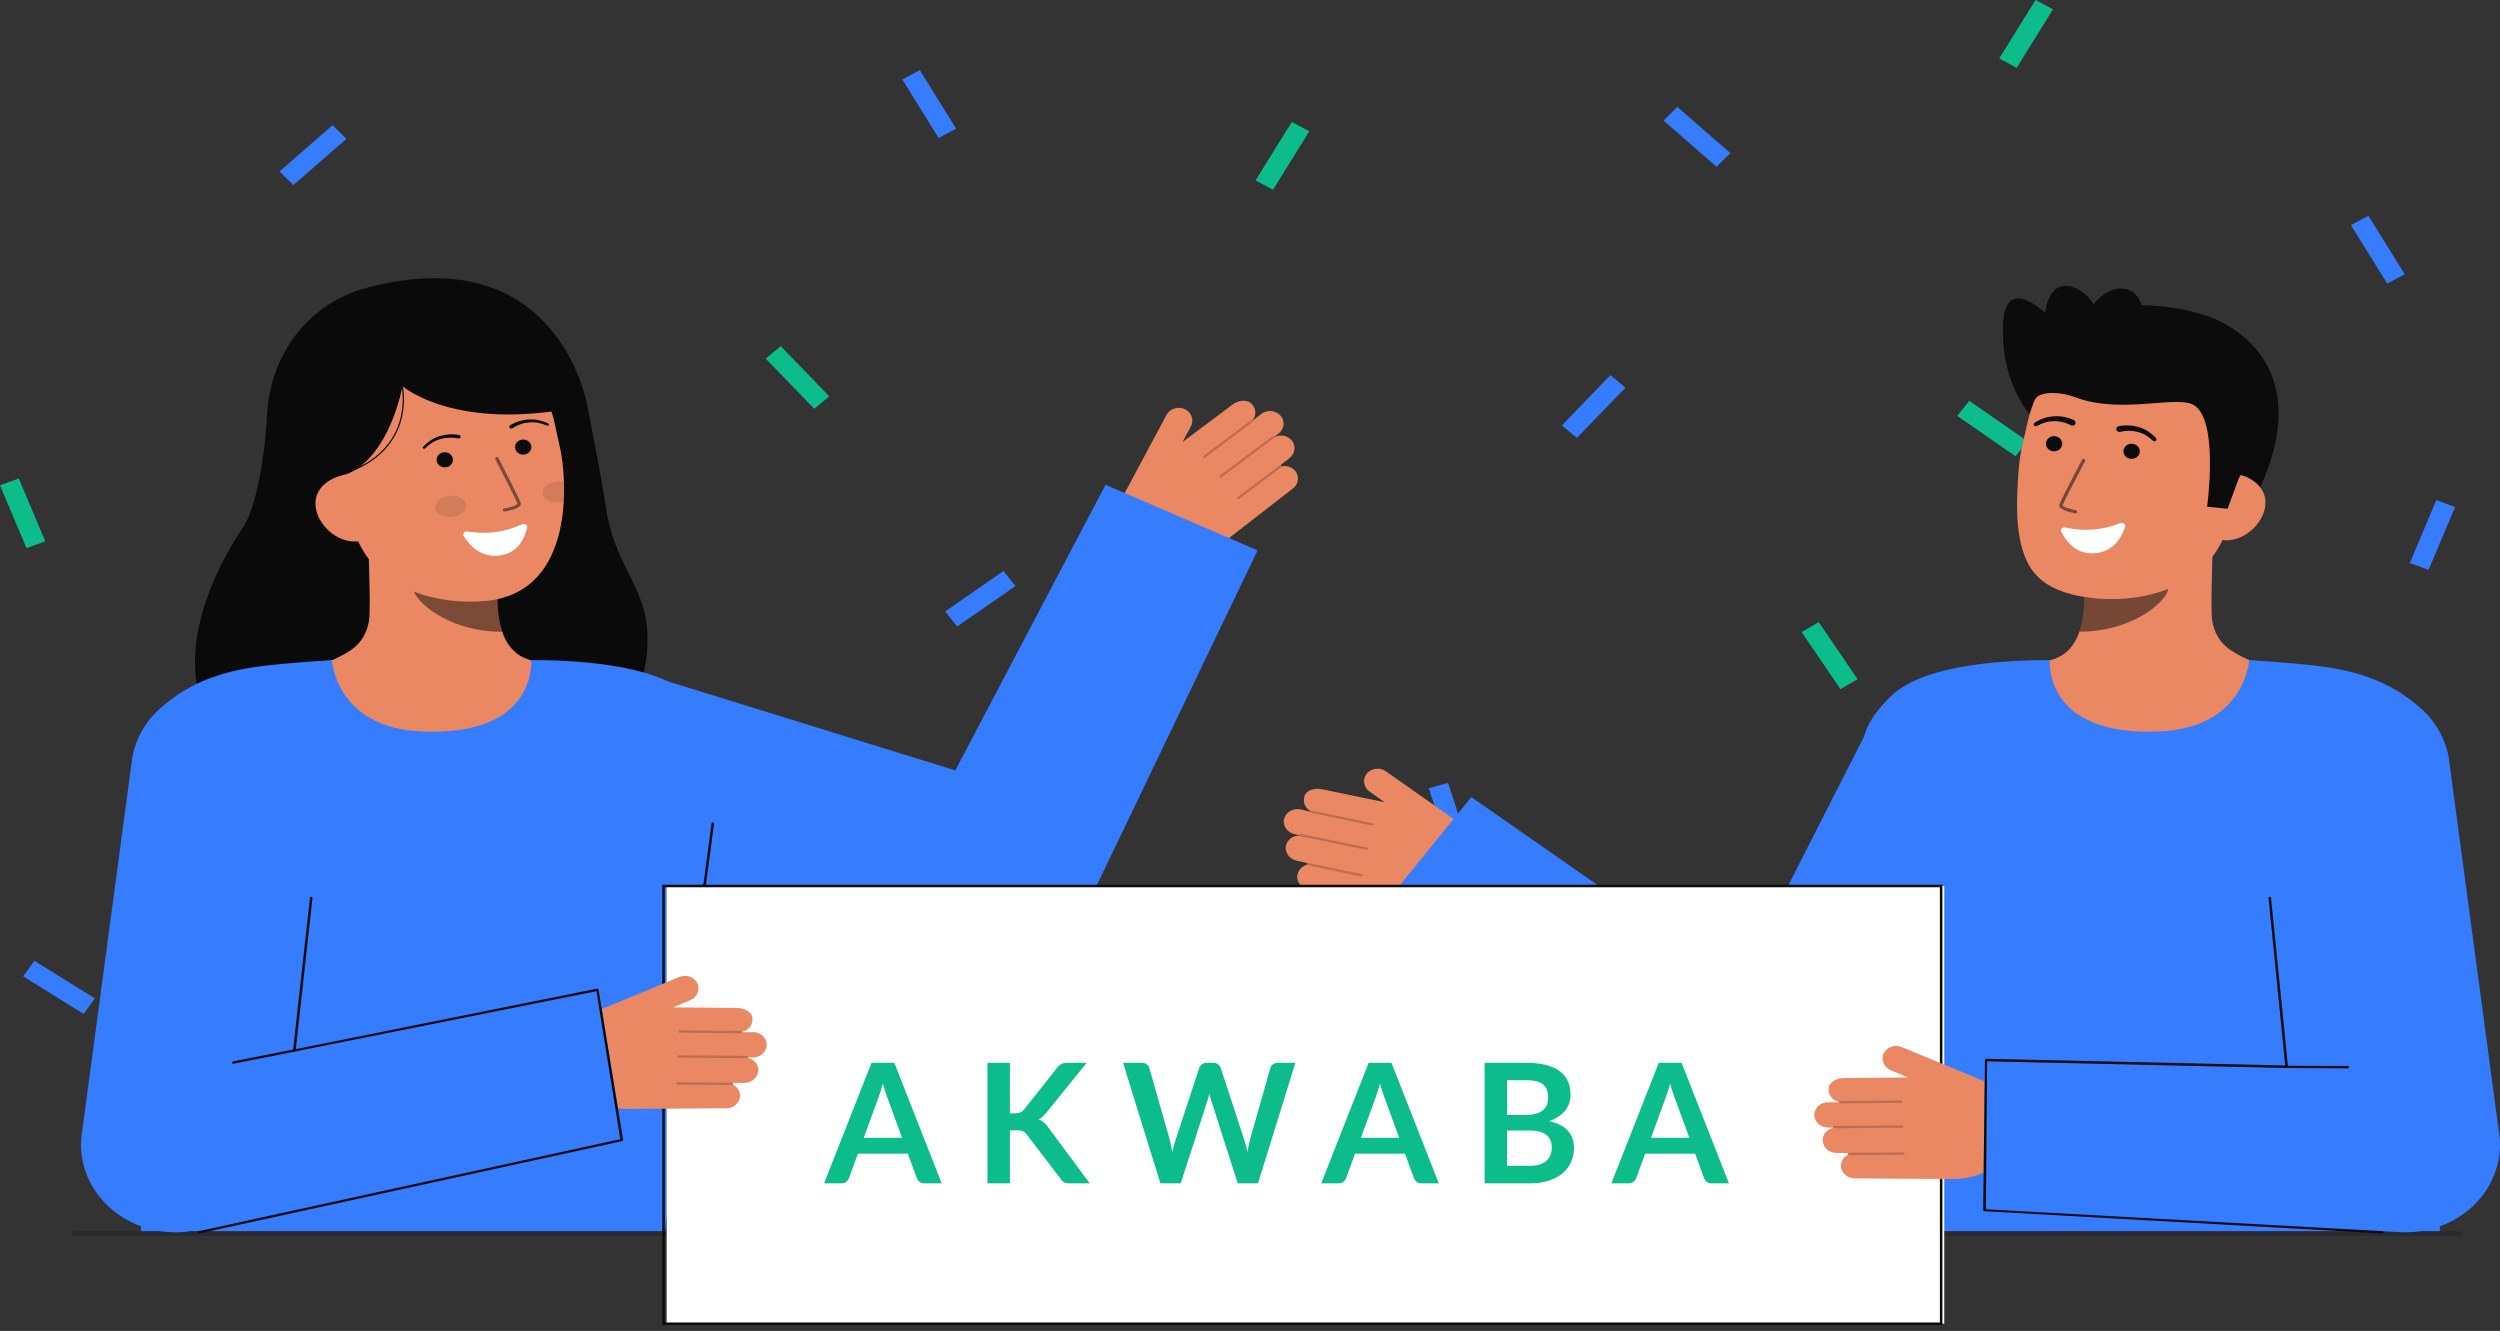 <svg width="278" height="148" viewBox="0 0 278 148" fill="none" xmlns="http://www.w3.org/2000/svg">
<rect x="0" y="0" width="278" height="148" fill="#333333" stroke="none"/>
<path d="M270.918 55.62L267.971 62.607L270.06 63.364L273.007 56.377L270.918 55.62Z" fill="#367CFF"/>
<path d="M86.817 38.487L85.146 39.874L90.547 45.462L92.218 44.075L86.817 38.487Z" fill="#0CBC8B"/>
<path d="M111.578 63.499L105.099 67.996L106.444 69.66L112.923 65.163L111.578 63.499Z" fill="#367CFF"/>
<path d="M186.519 11.89L184.982 13.404L190.878 18.545L192.415 17.031L186.519 11.89Z" fill="#367CFF"/>
<path d="M143.649 13.561L139.614 20.065L141.559 21.101L145.594 14.598L143.649 13.561Z" fill="#0CBC8B"/>
<path d="M202.241 69.18L200.344 70.289L204.664 76.634L206.561 75.524L202.241 69.18Z" fill="#0CBC8B"/>
<path d="M114.268 100.073L112.261 101.002L115.88 107.713L117.886 106.784L114.268 100.073Z" fill="#0CBC8B"/>
<path d="M84.907 82.415L82.582 89.601L84.731 90.198L87.056 83.012L84.907 82.415Z" fill="#367CFF"/>
<path d="M225.343 104.807L218.619 108.986L219.869 110.712L226.592 106.534L225.343 104.807Z" fill="#367CFF"/>
<path d="M226.35 -2.62257e-06L222.315 6.504L224.26 7.54L228.295 1.036L226.35 -2.62257e-06Z" fill="#0CBC8B"/>
<path d="M2.089 53.207L0 53.964L2.947 60.951L5.037 60.194L2.089 53.207Z" fill="#0CBC8B"/>
<path d="M218.988 44.576L217.643 46.24L224.122 50.737L225.467 49.073L218.988 44.576Z" fill="#0CBC8B"/>
<path d="M36.982 13.924L31.086 19.065L32.624 20.579L38.52 15.438L36.982 13.924Z" fill="#367CFF"/>
<path d="M102.286 7.802L100.341 8.838L104.376 15.342L106.321 14.306L102.286 7.802Z" fill="#367CFF"/>
<path d="M22.958 89.461L18.637 95.805L20.535 96.915L24.855 90.57L22.958 89.461Z" fill="#0CBC8B"/>
<path d="M3.821 106.84L2.572 108.567L9.299 112.746L10.549 111.018L3.821 106.84Z" fill="#367CFF"/>
<path d="M263.369 23.993L261.424 25.029L265.458 31.533L267.403 30.497L263.369 23.993Z" fill="#367CFF"/>
<path d="M179.081 41.717L173.68 47.305L175.351 48.692L180.752 43.104L179.081 41.717Z" fill="#367CFF"/>
<path d="M131.666 104.705L128.048 111.416L130.055 112.345L133.673 105.634L131.666 104.705Z" fill="#0CBC8B"/>
<path d="M161.029 87.048L158.88 87.645L161.205 94.831L163.353 94.234L161.029 87.048Z" fill="#367CFF"/>
<path d="M161.752 91.149L154.106 85.763C153.938 85.645 153.745 85.56 153.54 85.514C153.335 85.469 153.121 85.464 152.914 85.499C152.706 85.534 152.509 85.609 152.334 85.718C152.159 85.828 152.011 85.97 151.899 86.135C151.702 86.447 151.637 86.816 151.716 87.169C151.796 87.523 152.014 87.836 152.329 88.049L153.969 89.204L147.014 87.766C146.244 87.593 145.18 87.838 145.028 88.651C144.948 88.961 144.983 89.286 145.128 89.575C145.272 89.864 145.519 90.098 145.826 90.241C145.822 90.247 145.819 90.254 145.817 90.26C145.817 90.266 145.817 90.271 145.817 90.276L144.63 90.011C144.41 89.962 144.18 89.959 143.959 90.002C143.737 90.045 143.529 90.134 143.349 90.261C143.17 90.388 143.023 90.551 142.919 90.738C142.816 90.924 142.759 91.13 142.752 91.34C142.749 91.67 142.868 91.992 143.09 92.25C143.312 92.509 143.623 92.689 143.971 92.761L144.475 92.874C144.479 92.889 144.485 92.903 144.493 92.916C144.133 92.913 143.783 93.029 143.506 93.244C143.229 93.458 143.043 93.756 142.982 94.086C142.927 94.448 143.021 94.816 143.245 95.117C143.47 95.418 143.808 95.629 144.194 95.709L145.45 95.99C145.429 95.998 145.41 96.01 145.396 96.025C145.381 96.041 145.371 96.059 145.365 96.079C145.36 96.103 145.363 96.129 145.373 96.151C145.051 96.231 144.766 96.407 144.562 96.652C144.359 96.896 144.247 97.196 144.246 97.505C144.251 97.829 144.374 98.143 144.595 98.394C144.817 98.646 145.123 98.821 145.465 98.891L156.058 101.262C157.54 101.594 159.095 101.508 160.523 101.015C161.952 100.523 163.19 99.646 164.078 98.498C164.843 97.507 165.162 96.279 164.966 95.075C164.77 93.87 164.074 92.784 163.028 92.047L161.752 91.149Z" fill="#E98862"/>
<g opacity="0.2">
<path d="M152.702 91.696C152.693 91.729 152.671 91.758 152.64 91.775C152.609 91.793 152.571 91.799 152.535 91.792L145.923 90.415C145.905 90.411 145.888 90.404 145.873 90.394C145.858 90.384 145.845 90.372 145.835 90.357C145.825 90.343 145.819 90.327 145.816 90.31C145.812 90.293 145.813 90.276 145.817 90.259C145.821 90.242 145.829 90.227 145.839 90.213C145.85 90.199 145.863 90.187 145.879 90.178C145.894 90.169 145.912 90.162 145.93 90.16C145.948 90.157 145.967 90.157 145.985 90.161L152.597 91.538C152.615 91.542 152.632 91.549 152.647 91.559C152.662 91.569 152.675 91.581 152.685 91.596C152.695 91.61 152.701 91.626 152.704 91.643C152.707 91.66 152.707 91.677 152.703 91.694L152.702 91.696Z" fill="#0C0C0C"/>
</g>
<g opacity="0.2">
<path d="M152.128 94.415C152.119 94.449 152.096 94.477 152.065 94.495C152.033 94.513 151.995 94.519 151.959 94.511L144.58 92.975C144.562 92.971 144.545 92.964 144.53 92.954C144.515 92.945 144.502 92.932 144.492 92.918C144.482 92.903 144.475 92.887 144.472 92.87C144.469 92.853 144.47 92.836 144.474 92.819C144.483 92.786 144.506 92.757 144.537 92.739C144.568 92.721 144.606 92.714 144.642 92.721L152.021 94.257C152.04 94.26 152.057 94.267 152.072 94.277C152.087 94.287 152.1 94.3 152.109 94.314C152.119 94.329 152.126 94.345 152.129 94.362C152.132 94.379 152.132 94.396 152.128 94.413V94.415Z" fill="#0C0C0C"/>
</g>
<g opacity="0.2">
<path d="M151.524 97.365C151.515 97.397 151.493 97.426 151.461 97.444C151.43 97.462 151.393 97.467 151.357 97.46L145.471 96.234C145.434 96.227 145.403 96.206 145.383 96.177C145.363 96.148 145.356 96.113 145.364 96.079C145.373 96.045 145.395 96.016 145.426 95.998C145.458 95.979 145.496 95.973 145.532 95.981L151.418 97.206C151.436 97.21 151.454 97.217 151.469 97.227C151.484 97.237 151.497 97.249 151.507 97.264C151.516 97.278 151.523 97.294 151.526 97.311C151.529 97.328 151.529 97.346 151.525 97.362L151.524 97.365Z" fill="#0C0C0C"/>
</g>
<path d="M125.451 54.103L129.72 46.13C129.814 45.955 129.946 45.8 130.108 45.675C130.27 45.549 130.458 45.457 130.661 45.403C130.864 45.349 131.077 45.334 131.286 45.361C131.495 45.387 131.696 45.453 131.876 45.556C132.202 45.754 132.437 46.057 132.535 46.406C132.634 46.756 132.589 47.127 132.409 47.447L131.493 49.157L137.034 45.006C137.641 44.535 138.712 44.316 139.238 44.983C139.458 45.227 139.583 45.533 139.592 45.851C139.6 46.169 139.492 46.481 139.285 46.735C139.291 46.739 139.297 46.744 139.302 46.749C139.305 46.754 139.308 46.758 139.31 46.763L140.247 46.036C140.421 45.901 140.624 45.804 140.843 45.752C141.063 45.699 141.292 45.693 141.514 45.733C141.736 45.773 141.946 45.859 142.128 45.983C142.31 46.108 142.459 46.269 142.566 46.454C142.727 46.748 142.774 47.085 142.7 47.408C142.625 47.731 142.433 48.021 142.155 48.228L141.757 48.538C141.761 48.553 141.763 48.568 141.761 48.583C142.083 48.432 142.452 48.392 142.802 48.47C143.153 48.548 143.462 48.739 143.675 49.009C143.898 49.31 143.991 49.679 143.933 50.041C143.876 50.403 143.674 50.732 143.367 50.962L142.376 51.73C142.399 51.728 142.421 51.731 142.442 51.739C142.463 51.747 142.481 51.759 142.495 51.775C142.511 51.795 142.521 51.818 142.523 51.843C142.85 51.782 143.19 51.822 143.489 51.957C143.789 52.093 144.032 52.316 144.182 52.592C144.333 52.884 144.373 53.216 144.295 53.532C144.217 53.849 144.027 54.132 143.754 54.335L135.4 60.819C134.231 61.727 132.797 62.29 131.281 62.436C129.765 62.583 128.236 62.307 126.89 61.643C125.73 61.071 124.856 60.102 124.454 58.943C124.052 57.783 124.154 56.524 124.738 55.433L125.451 54.103Z" fill="#E98862"/>
<g opacity="0.2">
<path d="M133.821 50.868C133.845 50.894 133.879 50.911 133.916 50.914C133.953 50.917 133.989 50.907 134.018 50.885L139.282 46.931C139.311 46.909 139.33 46.877 139.334 46.843C139.337 46.809 139.326 46.775 139.303 46.748C139.28 46.721 139.246 46.704 139.209 46.7C139.172 46.697 139.135 46.707 139.106 46.729L133.841 50.683C133.812 50.705 133.794 50.736 133.79 50.77C133.786 50.804 133.797 50.838 133.82 50.865L133.821 50.868Z" fill="#0C0C0C"/>
</g>
<g opacity="0.2">
<path d="M135.639 53.068C135.663 53.094 135.697 53.111 135.734 53.114C135.771 53.117 135.807 53.106 135.836 53.085L141.711 48.672C141.74 48.65 141.758 48.619 141.762 48.585C141.766 48.55 141.755 48.517 141.732 48.49C141.708 48.464 141.674 48.448 141.638 48.444C141.601 48.441 141.565 48.45 141.535 48.471L135.658 52.883C135.629 52.904 135.611 52.936 135.607 52.97C135.603 53.004 135.614 53.038 135.637 53.065L135.639 53.068Z" fill="#0C0C0C"/>
</g>
<g opacity="0.2">
<path d="M137.594 55.461C137.617 55.487 137.651 55.504 137.688 55.507C137.725 55.51 137.761 55.499 137.79 55.478L142.477 51.958C142.506 51.936 142.524 51.904 142.528 51.87C142.532 51.836 142.521 51.801 142.497 51.775C142.474 51.748 142.44 51.731 142.403 51.727C142.366 51.724 142.329 51.734 142.3 51.756L137.612 55.276C137.584 55.297 137.565 55.329 137.561 55.363C137.558 55.397 137.568 55.431 137.591 55.458L137.594 55.461Z" fill="#0C0C0C"/>
</g>
<path d="M29.641 47.267C29.641 47.267 29.039 55.638 27.007 58.675C21.155 67.418 19.46 77.254 25.32 82.394C31.179 87.533 68.552 87.604 71.384 75.784C73.768 65.833 68.652 64.763 67.407 56.555C66.844 52.84 65.295 45.052 65.295 45.052" fill="#0A0A0A"/>
<path d="M61.711 74.051C61.647 74.043 60.931 85.051 47.131 84.091C37.577 83.428 34.171 74.035 33.952 74.035C34.982 73.832 36.717 73.537 37.174 73.311C38.679 72.562 40.539 71.782 41.025 69.075C41.305 67.516 40.83 59.533 40.976 57.953L55.641 60.987C55.436 64.322 54.002 72.051 59.028 73.419C59.864 73.645 60.765 73.854 61.711 74.051Z" fill="#E98862"/>
<path opacity="0.5" d="M55.846 70.26C55.617 69.574 55.469 68.867 55.405 68.151C55.244 66.518 55.276 64.873 55.501 63.246C52.521 62.873 49.713 61.733 47.397 59.956C47.125 60.887 45.627 64.959 46.042 65.845C46.825 67.519 50.508 70.26 55.846 70.26Z" fill="#0C0C0C"/>
<path d="M53.95 66.831C48.168 67.351 40.688 65.207 39.138 58.072L37.74 51.634C36.19 44.499 38.978 37.962 46.227 36.609C53.477 35.258 60.151 40.03 61.701 47.165L62.32 50.015C62.915 52.753 64.266 65.906 53.95 66.831Z" fill="#E98862"/>
<path opacity="0.1" d="M50.275 57.482C51.226 57.376 51.93 56.767 51.847 56.12C51.764 55.474 50.925 55.035 49.973 55.14C49.022 55.245 48.318 55.855 48.401 56.501C48.485 57.148 49.323 57.587 50.275 57.482Z" fill="#0C0C0C"/>
<path opacity="0.1" d="M60.328 54.896C60.413 55.542 61.252 55.98 62.204 55.876C62.368 55.858 62.53 55.824 62.687 55.775C62.731 55.005 62.734 54.264 62.71 53.578C62.446 53.517 62.171 53.502 61.901 53.535C60.95 53.639 60.246 54.248 60.328 54.896Z" fill="#0C0C0C"/>
<path opacity="0.5" d="M56.124 56.892C56.129 56.892 56.134 56.891 56.139 56.89C56.432 56.833 56.723 56.762 57.008 56.675C57.434 56.543 57.989 56.327 57.913 55.97C57.825 55.563 55.67 51.401 55.425 50.928C55.415 50.907 55.401 50.888 55.382 50.872C55.364 50.856 55.343 50.843 55.319 50.835C55.295 50.827 55.27 50.824 55.245 50.825C55.22 50.826 55.196 50.831 55.173 50.842C55.15 50.852 55.13 50.866 55.114 50.883C55.097 50.901 55.084 50.921 55.077 50.943C55.069 50.965 55.066 50.989 55.068 51.012C55.07 51.035 55.077 51.058 55.089 51.078C56.008 52.851 57.488 55.765 57.547 56.039C57.501 56.166 56.794 56.415 56.066 56.551C56.041 56.555 56.018 56.563 55.998 56.575C55.977 56.587 55.959 56.603 55.944 56.621C55.93 56.639 55.92 56.66 55.914 56.682C55.908 56.704 55.907 56.727 55.911 56.75C55.915 56.772 55.924 56.794 55.937 56.813C55.95 56.832 55.966 56.849 55.986 56.862C56.006 56.876 56.029 56.885 56.052 56.89C56.076 56.895 56.101 56.896 56.125 56.893L56.124 56.892Z" fill="#0C0C0C"/>
<path d="M31.956 53.945L38.455 52.769C43.364 50.867 44.757 42.938 44.757 42.938C44.757 42.938 50.816 48.285 65.296 45.052C65.296 45.052 62.151 26.32 40.769 32.007C33.875 33.84 28.991 40.352 29.718 48.977C30.227 55.02 31.956 53.945 31.956 53.945Z" fill="#0A0A0A"/>
<path d="M40.06 60.161C37.857 60.572 35.597 58.721 35.153 56.679C34.709 54.637 36.251 53.179 38.454 52.768L39.886 53.924L41.954 59.808L40.06 60.161Z" fill="#E98862"/>
<path d="M56.987 47.61C57.538 47.248 58.183 47.029 58.855 46.973C59.193 46.943 59.534 46.961 59.866 47.025C60.201 47.089 60.526 47.191 60.834 47.329L60.843 47.333C60.877 47.347 60.916 47.348 60.951 47.336C60.986 47.324 61.014 47.3 61.03 47.269C61.046 47.237 61.048 47.202 61.036 47.169C61.023 47.136 60.998 47.109 60.965 47.094C60.639 46.934 60.292 46.813 59.934 46.734C59.573 46.653 59.201 46.622 58.83 46.643C58.079 46.682 57.352 46.906 56.727 47.293C56.703 47.308 56.683 47.327 56.668 47.349C56.652 47.37 56.642 47.395 56.636 47.42C56.631 47.446 56.631 47.472 56.637 47.498C56.643 47.524 56.654 47.548 56.67 47.569C56.685 47.591 56.706 47.61 56.729 47.624C56.753 47.638 56.779 47.648 56.807 47.653C56.835 47.658 56.863 47.657 56.891 47.652C56.918 47.647 56.944 47.636 56.968 47.622L56.973 47.618L56.987 47.61Z" fill="#0C0C0C"/>
<path d="M51.05 48.37C50.312 48.234 49.548 48.284 48.838 48.514C48.487 48.627 48.156 48.787 47.856 48.99C47.558 49.19 47.288 49.425 47.053 49.688C47.029 49.714 47.017 49.748 47.02 49.782C47.022 49.816 47.038 49.848 47.066 49.871C47.093 49.894 47.129 49.906 47.166 49.905C47.203 49.904 47.238 49.89 47.264 49.866L47.271 49.858C47.498 49.622 47.756 49.412 48.039 49.235C48.32 49.058 48.627 48.921 48.952 48.829C49.596 48.641 50.282 48.615 50.941 48.753L50.957 48.757C51.012 48.77 51.071 48.761 51.119 48.734C51.168 48.706 51.203 48.662 51.216 48.611C51.229 48.56 51.22 48.506 51.191 48.461C51.161 48.416 51.113 48.383 51.058 48.371L51.05 48.37Z" fill="#0C0C0C"/>
<path d="M38.459 52.67C42.828 51.163 44.278 48.367 44.724 46.287C45.013 44.899 44.986 43.471 44.645 42.094L44.51 42.129C44.846 43.488 44.872 44.897 44.586 46.266C44.145 48.313 42.716 51.063 38.41 52.548L38.459 52.67Z" fill="#0C0C0C"/>
<path d="M72.95 75.361L114.433 88.21L102.253 93.226L122.938 53.905L139.843 61.205L120.651 101.171C119.681 103.192 117.958 104.822 115.797 105.763C113.637 106.704 111.183 106.893 108.884 106.296L108.472 106.188L66.362 95.232L72.95 75.361Z" fill="#367CFF"/>
<path d="M46.874 81.34C37.314 80.922 36.911 73.403 36.911 73.403C36.911 73.403 32.174 73.687 29.025 74.081C23.87 74.728 20.469 76.347 17.762 78.855C15.245 81.189 13.712 83.713 15.334 99.829C16.509 111.498 15.682 137.164 15.682 137.164H73.94C73.94 137.164 78.008 100.083 78.49 94.831C79.411 84.803 82.011 82.59 76.743 77.424C72.922 73.678 63.058 73.403 59.088 73.403C59.023 73.403 59.893 81.908 46.874 81.34Z" fill="#367CFF"/>
<path d="M58.063 58.298C56.184 59.184 54.041 59.464 51.971 59.094C51.9 59.081 51.826 59.088 51.758 59.113C51.691 59.138 51.632 59.181 51.589 59.235C51.547 59.29 51.522 59.355 51.517 59.422C51.513 59.49 51.529 59.557 51.565 59.616C52.182 60.623 53.645 62.345 56.155 61.643C57.776 61.19 58.389 59.645 58.616 58.689C58.631 58.623 58.626 58.554 58.601 58.49C58.576 58.427 58.532 58.371 58.473 58.33C58.415 58.289 58.346 58.264 58.273 58.259C58.2 58.253 58.127 58.267 58.063 58.298Z" fill="white"/>
<path d="M58.18 50.557C58.681 50.557 59.088 50.18 59.088 49.716C59.088 49.251 58.681 48.875 58.18 48.875C57.679 48.875 57.273 49.251 57.273 49.716C57.273 50.18 57.679 50.557 58.18 50.557Z" fill="#0C0C0C"/>
<path d="M49.458 51.972C49.959 51.972 50.366 51.595 50.366 51.131C50.366 50.666 49.959 50.289 49.458 50.289C48.957 50.289 48.55 50.666 48.55 51.131C48.55 51.595 48.957 51.972 49.458 51.972Z" fill="#0C0C0C"/>
<path d="M78.361 98.484C78.355 98.485 78.349 98.485 78.343 98.484C78.306 98.48 78.273 98.463 78.25 98.436C78.227 98.408 78.217 98.374 78.221 98.34L79.123 91.563C79.125 91.546 79.131 91.53 79.14 91.515C79.149 91.5 79.161 91.487 79.176 91.476C79.19 91.466 79.207 91.458 79.225 91.454C79.243 91.449 79.261 91.448 79.28 91.451C79.298 91.453 79.316 91.458 79.332 91.466C79.348 91.475 79.362 91.486 79.373 91.5C79.384 91.513 79.393 91.528 79.398 91.545C79.403 91.561 79.404 91.579 79.402 91.596L78.499 98.372C78.495 98.403 78.478 98.432 78.453 98.452C78.427 98.473 78.395 98.484 78.361 98.484Z" fill="#0C0C0C"/>
<path d="M225.825 46.196C225.825 46.196 222.35 42.58 222.753 35.807C223.065 30.563 227.43 34.804 227.43 34.804C227.43 34.804 227.695 31.03 230.506 31.929C233.317 32.827 234.106 36.989 234.106 36.989" fill="#0C0C0C"/>
<path d="M245.356 35.119C245.356 35.119 259.392 39.193 250.333 56.245L249.047 56.089L246.436 55.773" fill="#0C0C0C"/>
<path d="M225.388 74.024C225.453 74.016 226.166 84.987 239.92 84.031C249.442 83.37 252.837 74.008 253.055 74.008C252.029 73.806 250.3 73.512 249.844 73.286C248.344 72.54 246.489 71.763 246.006 69.065C245.727 67.51 246.2 59.554 246.055 57.981L231.438 61.004C231.643 64.327 233.072 72.03 228.062 73.394C227.229 73.619 226.33 73.827 225.388 74.024Z" fill="#E98862"/>
<path opacity="0.52" d="M231.234 70.246C231.462 69.562 231.61 68.857 231.673 68.143C231.834 66.515 231.802 64.876 231.578 63.254C234.548 62.883 237.347 61.746 239.656 59.975C239.927 60.904 241.42 64.962 241.006 65.845C240.225 67.513 236.554 70.246 231.234 70.246Z" fill="#0C0C0C"/>
<path d="M232.986 66.53C238.742 67.105 246.222 65.044 247.851 57.949L249.319 51.547C250.946 44.453 248.245 37.908 241.036 36.487C233.826 35.067 227.118 39.758 225.491 46.853L224.841 49.687C224.636 50.664 224.503 51.652 224.443 52.646C224.264 55.27 224.002 59.263 225.309 62.238C226.543 65.046 229.309 66.163 232.986 66.53Z" fill="#E98862"/>
<path d="M228.414 50.185C228.915 50.185 229.322 49.808 229.322 49.344C229.322 48.879 228.915 48.502 228.414 48.502C227.913 48.502 227.506 48.879 227.506 49.344C227.506 49.808 227.913 50.185 228.414 50.185Z" fill="#0C0C0C"/>
<path d="M237.036 51.026C237.537 51.026 237.943 50.649 237.943 50.185C237.943 49.72 237.537 49.344 237.036 49.344C236.534 49.344 236.128 49.72 236.128 50.185C236.128 50.649 236.534 51.026 237.036 51.026Z" fill="#0C0C0C"/>
<path d="M246.907 60.022C249.098 60.454 251.372 58.632 251.838 56.601C252.304 54.571 250.784 53.102 248.594 52.67L247.152 53.808L245.023 59.651L246.907 60.022Z" fill="#E98862"/>
<path d="M245.427 56.348C245.427 56.348 246.85 46.146 243.69 44.916C241.587 44.097 235.646 45.997 230.906 44.217C228.833 43.437 226.68 43.554 226.269 44.459C226.106 44.817 225.918 39.201 230.17 35.75C233.555 33.002 242.547 33.711 246.32 35.514C256.766 40.505 248.953 53.197 248.953 53.197L247.712 56.575L245.427 56.348Z" fill="#0C0C0C"/>
<g opacity="0.52">
<path d="M230.776 57.078L230.761 57.076C230.055 56.938 228.887 56.634 228.997 56.145C229.089 55.74 231.279 51.593 231.529 51.121C231.551 51.081 231.589 51.05 231.635 51.035C231.681 51.021 231.731 51.024 231.775 51.044C231.819 51.063 231.852 51.099 231.868 51.141C231.884 51.184 231.881 51.231 231.859 51.272C230.888 53.108 229.419 55.94 229.357 56.215C229.4 56.345 230.105 56.6 230.836 56.742C230.882 56.752 230.923 56.777 230.949 56.813C230.975 56.85 230.985 56.894 230.978 56.937C230.97 56.98 230.945 57.018 230.907 57.045C230.869 57.071 230.822 57.083 230.776 57.078Z" fill="#0C0C0C"/>
</g>
<path d="M230.613 46.712C229.919 46.388 229.143 46.243 228.367 46.292C227.986 46.314 227.611 46.389 227.254 46.515C226.901 46.638 226.565 46.801 226.256 47.002C226.205 47.032 226.168 47.08 226.154 47.136C226.141 47.191 226.151 47.249 226.183 47.297C226.215 47.346 226.266 47.381 226.326 47.394C226.385 47.408 226.448 47.399 226.501 47.37L226.517 47.361C226.801 47.199 227.105 47.069 227.423 46.977C227.737 46.884 228.064 46.835 228.393 46.833C229.044 46.825 229.686 46.975 230.254 47.27L230.275 47.282C230.315 47.304 230.359 47.319 230.404 47.325C230.45 47.331 230.497 47.328 230.542 47.318C230.587 47.307 230.629 47.288 230.666 47.263C230.702 47.237 230.734 47.204 230.757 47.167C230.78 47.13 230.796 47.089 230.802 47.047C230.808 47.004 230.805 46.961 230.794 46.92C230.782 46.878 230.761 46.839 230.733 46.805C230.705 46.771 230.67 46.743 230.63 46.721L230.613 46.712Z" fill="#0C0C0C"/>
<path d="M235.803 48.012C236.433 47.862 237.095 47.87 237.722 48.033C238.04 48.113 238.342 48.238 238.619 48.402C238.901 48.567 239.16 48.765 239.388 48.99L239.401 49.001C239.444 49.04 239.502 49.062 239.562 49.062C239.622 49.063 239.68 49.041 239.724 49.003C239.768 48.965 239.794 48.912 239.797 48.857C239.8 48.801 239.78 48.746 239.74 48.704C239.497 48.437 239.218 48.199 238.911 47.996C238.601 47.79 238.259 47.629 237.897 47.516C237.161 47.283 236.371 47.239 235.61 47.386C235.565 47.395 235.523 47.413 235.485 47.437C235.447 47.461 235.415 47.492 235.39 47.528C235.339 47.601 235.322 47.689 235.342 47.773C235.362 47.858 235.417 47.931 235.495 47.978C235.574 48.024 235.669 48.04 235.76 48.022L235.778 48.018L235.803 48.012Z" fill="#0C0C0C"/>
<path d="M229.665 58.652C231.709 59.125 233.866 58.954 235.793 58.164C235.86 58.137 235.934 58.129 236.006 58.139C236.078 58.149 236.145 58.178 236.2 58.223C236.255 58.267 236.295 58.326 236.315 58.39C236.336 58.455 236.336 58.524 236.316 58.589C235.957 59.699 234.948 61.681 232.332 61.517C230.642 61.411 229.672 60.032 229.219 59.148C229.188 59.087 229.176 59.018 229.185 58.951C229.194 58.883 229.224 58.82 229.271 58.768C229.318 58.716 229.38 58.677 229.449 58.657C229.519 58.636 229.594 58.634 229.665 58.652Z" fill="white"/>
<path d="M237.778 37.204C238.755 35.079 238.284 32.857 236.726 32.242C235.168 31.627 233.113 32.851 232.136 34.976C231.159 37.101 231.63 39.323 233.188 39.938C234.746 40.553 236.801 39.329 237.778 37.204Z" fill="#0C0C0C"/>
<path d="M240.134 81.34C249.694 80.922 250.097 73.403 250.097 73.403C250.097 73.403 254.833 73.687 257.983 74.081C263.138 74.728 266.539 76.347 269.245 78.855C271.763 81.189 273.296 83.713 271.674 99.829C270.499 111.498 271.326 137.164 271.326 137.164H213.068C213.068 137.164 209 100.084 208.518 94.831C207.597 84.803 204.997 82.59 210.265 77.424C214.086 73.678 223.95 73.403 227.92 73.403C227.985 73.403 227.115 81.908 240.134 81.34Z" fill="#367CFF"/>
<path d="M208.38 79.747L193.317 109.337L163.614 88.638L151.816 103.176L191.148 130.584C191.5 130.827 191.868 131.049 192.249 131.249C193.373 131.833 194.61 132.206 195.889 132.346C197.168 132.487 198.465 132.392 199.705 132.068C200.945 131.745 202.104 131.198 203.115 130.459C204.127 129.72 204.972 128.804 205.602 127.762L205.772 127.481L228.752 89.472L208.38 79.747Z" fill="#367CFF"/>
<path d="M273.561 137.424H8.257C8.183 137.424 8.112 137.397 8.059 137.348C8.007 137.299 7.977 137.233 7.977 137.164C7.977 137.095 8.007 137.029 8.059 136.981C8.112 136.932 8.183 136.904 8.257 136.904H273.561C273.636 136.904 273.707 136.932 273.76 136.981C273.812 137.029 273.842 137.095 273.842 137.164C273.842 137.233 273.812 137.299 273.76 137.348C273.707 137.397 273.636 137.424 273.561 137.424Z" fill="#292A2E"/>
<path d="M216.201 98.524H74.133V147.199H216.201V98.524Z" fill="white"/>
<path d="M215.995 147.34H73.647V98.383H215.995V147.34ZM73.928 147.059H215.715V98.664H73.928V147.059Z" fill="#0C0C0C"/>
<path d="M66.773 112.266L75.543 108.636C75.735 108.557 75.944 108.515 76.155 108.514C76.366 108.513 76.575 108.553 76.768 108.631C76.962 108.709 77.136 108.823 77.279 108.967C77.422 109.111 77.531 109.28 77.6 109.465C77.715 109.81 77.688 110.183 77.523 110.51C77.359 110.838 77.069 111.097 76.71 111.238L74.83 112.017L81.956 112.085C82.748 112.08 83.724 112.543 83.672 113.367C83.674 113.686 83.56 113.995 83.348 114.246C83.136 114.496 82.838 114.673 82.504 114.746C82.506 114.753 82.507 114.76 82.507 114.767C82.507 114.773 82.505 114.778 82.504 114.783L83.726 114.775C83.952 114.774 84.176 114.819 84.38 114.908C84.585 114.997 84.766 115.127 84.91 115.289C85.054 115.451 85.157 115.64 85.212 115.843C85.266 116.047 85.272 116.259 85.227 116.464C85.149 116.787 84.954 117.074 84.674 117.279C84.395 117.484 84.048 117.594 83.691 117.591L83.171 117.594C83.164 117.608 83.155 117.621 83.143 117.632C83.495 117.705 83.807 117.892 84.024 118.159C84.241 118.426 84.348 118.755 84.327 119.089C84.292 119.453 84.11 119.792 83.817 120.038C83.525 120.284 83.143 120.418 82.748 120.414L81.457 120.423C81.475 120.435 81.49 120.45 81.5 120.468C81.511 120.486 81.517 120.506 81.517 120.527C81.516 120.551 81.507 120.575 81.492 120.595C81.786 120.741 82.02 120.972 82.158 121.253C82.296 121.535 82.331 121.85 82.257 122.151C82.172 122.466 81.975 122.745 81.698 122.943C81.42 123.141 81.079 123.246 80.729 123.242L69.832 123.314C68.307 123.325 66.814 122.913 65.544 122.131C64.274 121.35 63.285 120.235 62.703 118.93C62.201 117.804 62.193 116.541 62.68 115.41C63.167 114.278 64.111 113.367 65.311 112.871L66.773 112.266Z" fill="#E98862"/>
<g opacity="0.2">
<path d="M75.45 114.71C75.451 114.744 75.466 114.777 75.492 114.801C75.518 114.825 75.554 114.838 75.59 114.838L82.367 114.895C82.404 114.895 82.44 114.882 82.467 114.858C82.493 114.833 82.508 114.8 82.509 114.766C82.509 114.731 82.495 114.698 82.468 114.674C82.442 114.649 82.407 114.635 82.37 114.635L75.593 114.578C75.556 114.578 75.52 114.592 75.494 114.616C75.468 114.641 75.453 114.674 75.453 114.708L75.45 114.71Z" fill="#0C0C0C"/>
</g>
<g opacity="0.2">
<path d="M75.341 117.48C75.341 117.514 75.356 117.547 75.383 117.571C75.409 117.595 75.444 117.608 75.481 117.608L83.044 117.671C83.081 117.671 83.117 117.658 83.143 117.633C83.169 117.609 83.184 117.576 83.184 117.541C83.183 117.507 83.168 117.475 83.142 117.451C83.116 117.427 83.081 117.413 83.044 117.411L75.481 117.348C75.463 117.348 75.444 117.351 75.427 117.358C75.41 117.364 75.394 117.374 75.381 117.386C75.368 117.398 75.358 117.412 75.35 117.428C75.343 117.444 75.34 117.461 75.34 117.478L75.341 117.48Z" fill="#0C0C0C"/>
</g>
<g opacity="0.2">
<path d="M75.204 120.477C75.204 120.511 75.219 120.544 75.246 120.568C75.272 120.592 75.307 120.605 75.344 120.605L81.377 120.656C81.414 120.656 81.45 120.643 81.477 120.619C81.503 120.594 81.518 120.561 81.518 120.527C81.519 120.492 81.504 120.459 81.478 120.435C81.452 120.41 81.417 120.396 81.379 120.396L75.347 120.345C75.309 120.345 75.274 120.359 75.248 120.383C75.221 120.408 75.207 120.441 75.207 120.475L75.204 120.477Z" fill="#0C0C0C"/>
</g>
<path d="M69.283 126.735L20.661 136.977C19.046 137.14 17.412 136.954 15.887 136.434C14.363 135.913 12.989 135.072 11.874 133.977C10.759 132.882 9.933 131.562 9.461 130.122C8.989 128.681 8.884 127.158 9.153 125.674L14.717 84.201C15.18 81.652 16.716 79.378 18.988 77.879C21.261 76.38 24.082 75.779 26.832 76.208C29.583 76.637 32.037 78.061 33.654 80.166C35.272 82.271 35.921 84.886 35.458 87.434L32.778 117.119L66.559 110.035L69.283 126.735Z" fill="#367CFF"/>
<path d="M25.942 118.286C25.907 118.285 25.873 118.273 25.848 118.25C25.822 118.228 25.806 118.198 25.804 118.165C25.801 118.133 25.812 118.1 25.834 118.075C25.856 118.049 25.887 118.032 25.922 118.027L32.697 116.687C32.715 116.684 32.734 116.685 32.752 116.689C32.77 116.693 32.787 116.7 32.802 116.71C32.817 116.72 32.829 116.733 32.839 116.748C32.848 116.762 32.854 116.779 32.856 116.796C32.862 116.83 32.853 116.864 32.831 116.892C32.809 116.92 32.776 116.938 32.739 116.943L25.963 118.284C25.956 118.285 25.949 118.286 25.942 118.286Z" fill="#0C0C0C"/>
<path d="M22.12 137.164C22.083 137.166 22.046 137.155 22.018 137.132C21.99 137.109 21.973 137.077 21.971 137.043C21.968 137.008 21.98 136.974 22.005 136.948C22.03 136.922 22.064 136.907 22.102 136.904L68.978 126.674L66.322 110.225L32.742 116.942C32.721 116.945 32.699 116.942 32.678 116.936C32.657 116.929 32.638 116.918 32.623 116.904C32.608 116.889 32.596 116.871 32.59 116.852C32.583 116.832 32.582 116.812 32.586 116.792L34.469 99.831C34.472 99.814 34.478 99.798 34.488 99.783C34.498 99.769 34.511 99.756 34.526 99.746C34.541 99.736 34.558 99.729 34.576 99.725C34.594 99.722 34.612 99.721 34.631 99.724C34.667 99.73 34.7 99.749 34.722 99.777C34.743 99.805 34.752 99.84 34.746 99.874L32.895 116.661L66.387 109.938C66.405 109.934 66.424 109.932 66.442 109.935C66.461 109.937 66.479 109.942 66.495 109.951C66.511 109.96 66.525 109.972 66.536 109.986C66.547 109.999 66.556 110.015 66.56 110.032L69.284 126.734C69.293 126.766 69.287 126.801 69.269 126.83C69.25 126.859 69.22 126.881 69.185 126.89L22.138 137.163C22.132 137.164 22.126 137.164 22.12 137.164Z" fill="#0C0C0C"/>
<path d="M220.235 120.061L211.465 116.432C211.272 116.352 211.064 116.311 210.853 116.31C210.642 116.309 210.433 116.348 210.239 116.426C210.046 116.504 209.872 116.619 209.729 116.763C209.586 116.906 209.476 117.076 209.408 117.261C209.293 117.606 209.32 117.978 209.484 118.306C209.649 118.633 209.938 118.893 210.298 119.033L212.178 119.813L205.052 119.881C204.26 119.876 203.284 120.339 203.336 121.163C203.334 121.481 203.448 121.791 203.66 122.041C203.872 122.292 204.169 122.468 204.504 122.542C204.502 122.549 204.5 122.556 204.5 122.563C204.501 122.568 204.502 122.574 204.504 122.579L203.282 122.571C203.056 122.569 202.832 122.615 202.627 122.704C202.422 122.792 202.241 122.922 202.098 123.084C201.954 123.246 201.851 123.436 201.796 123.639C201.741 123.842 201.736 124.054 201.781 124.26C201.859 124.582 202.054 124.87 202.333 125.075C202.613 125.28 202.96 125.39 203.316 125.386L203.837 125.39C203.844 125.404 203.853 125.416 203.865 125.427C203.513 125.501 203.201 125.687 202.984 125.954C202.767 126.221 202.66 126.551 202.681 126.885C202.716 127.249 202.898 127.588 203.19 127.834C203.483 128.079 203.865 128.214 204.26 128.21L205.551 128.218C205.533 128.23 205.518 128.246 205.508 128.264C205.497 128.282 205.491 128.302 205.491 128.322C205.492 128.347 205.5 128.371 205.516 128.391C205.222 128.537 204.988 128.768 204.85 129.049C204.712 129.33 204.677 129.646 204.751 129.947C204.836 130.262 205.033 130.541 205.31 130.739C205.588 130.937 205.929 131.042 206.279 131.038L217.176 131.11C218.701 131.12 220.194 130.708 221.464 129.927C222.734 129.145 223.723 128.03 224.305 126.725C224.807 125.599 224.815 124.336 224.328 123.205C223.841 122.073 222.897 121.162 221.697 120.666L220.235 120.061Z" fill="#E98862"/>
<g opacity="0.2">
<path d="M211.557 122.506C211.557 122.54 211.542 122.573 211.516 122.597C211.489 122.621 211.454 122.634 211.417 122.634L204.64 122.691C204.622 122.691 204.604 122.687 204.587 122.681C204.57 122.675 204.554 122.665 204.541 122.653C204.528 122.641 204.517 122.627 204.51 122.611C204.503 122.596 204.499 122.579 204.499 122.562C204.499 122.545 204.502 122.528 204.509 122.512C204.516 122.496 204.526 122.482 204.539 122.469C204.552 122.457 204.567 122.448 204.584 122.441C204.601 122.434 204.619 122.431 204.638 122.431L211.415 122.374C211.452 122.374 211.487 122.388 211.514 122.412C211.54 122.436 211.555 122.469 211.555 122.504L211.557 122.506Z" fill="#0C0C0C"/>
</g>
<g opacity="0.2">
<path d="M211.667 125.276C211.666 125.31 211.651 125.342 211.625 125.366C211.599 125.39 211.564 125.404 211.528 125.404L203.965 125.467C203.928 125.467 203.892 125.453 203.866 125.429C203.839 125.405 203.825 125.372 203.825 125.337C203.826 125.303 203.841 125.271 203.867 125.246C203.893 125.222 203.928 125.208 203.965 125.207L211.528 125.144C211.565 125.144 211.6 125.158 211.627 125.182C211.653 125.206 211.668 125.239 211.668 125.274L211.667 125.276Z" fill="#0C0C0C"/>
</g>
<g opacity="0.2">
<path d="M211.804 128.273C211.804 128.307 211.789 128.34 211.762 128.364C211.736 128.388 211.701 128.401 211.664 128.401L205.631 128.452C205.613 128.452 205.594 128.448 205.577 128.442C205.56 128.436 205.545 128.426 205.532 128.414C205.518 128.402 205.508 128.388 205.501 128.372C205.494 128.357 205.49 128.34 205.49 128.323C205.489 128.306 205.493 128.289 205.5 128.273C205.507 128.257 205.517 128.243 205.53 128.23C205.543 128.218 205.558 128.209 205.575 128.202C205.592 128.195 205.61 128.192 205.629 128.192L211.661 128.141C211.699 128.141 211.734 128.155 211.76 128.179C211.787 128.204 211.802 128.237 211.802 128.271L211.804 128.273Z" fill="#0C0C0C"/>
</g>
<path d="M220.529 134.531L266.346 136.977C267.962 137.14 269.596 136.954 271.12 136.434C272.645 135.913 274.018 135.072 275.133 133.977C276.248 132.882 277.074 131.562 277.546 130.122C278.018 128.681 278.124 127.158 277.854 125.674L272.291 84.2C272.062 82.938 271.567 81.73 270.834 80.645C270.101 79.561 269.145 78.62 268.02 77.878C266.895 77.136 265.624 76.606 264.278 76.32C262.932 76.033 261.538 75.995 260.176 76.207C258.814 76.419 257.511 76.878 256.341 77.557C255.17 78.236 254.155 79.122 253.355 80.165C252.554 81.207 251.982 82.386 251.673 83.633C251.363 84.88 251.322 86.171 251.551 87.433L254.23 118.937L220.73 117.829L220.529 134.531Z" fill="#367CFF"/>
<path d="M261.066 118.805C261.101 118.805 261.135 118.793 261.16 118.77C261.186 118.748 261.202 118.718 261.204 118.685C261.207 118.652 261.196 118.62 261.175 118.595C261.153 118.569 261.121 118.552 261.086 118.547L254.311 118.506C254.293 118.503 254.274 118.503 254.256 118.507C254.238 118.512 254.221 118.519 254.206 118.529C254.192 118.539 254.179 118.552 254.17 118.567C254.16 118.581 254.154 118.598 254.151 118.615C254.146 118.649 254.155 118.684 254.177 118.711C254.2 118.739 254.233 118.757 254.269 118.762L261.045 118.804C261.052 118.805 261.059 118.805 261.066 118.805Z" fill="#0C0C0C"/>
<path d="M264.889 137.164C264.926 137.166 264.962 137.155 264.99 137.132C265.018 137.109 265.035 137.077 265.038 137.043C265.04 137.008 265.028 136.974 265.003 136.948C264.978 136.922 264.944 136.907 264.906 136.904L220.834 134.47L220.966 118.021L254.265 118.762C254.287 118.765 254.309 118.762 254.329 118.756C254.35 118.749 254.369 118.738 254.384 118.724C254.399 118.709 254.411 118.691 254.417 118.672C254.424 118.652 254.425 118.632 254.422 118.612L252.538 99.832C252.536 99.815 252.529 99.799 252.519 99.784C252.51 99.77 252.497 99.757 252.482 99.747C252.467 99.737 252.45 99.73 252.432 99.726C252.414 99.723 252.395 99.722 252.377 99.725C252.359 99.728 252.341 99.734 252.326 99.743C252.31 99.752 252.296 99.764 252.286 99.778C252.275 99.792 252.267 99.808 252.263 99.824C252.259 99.841 252.259 99.858 252.262 99.875L254.114 118.481L220.902 117.735C220.884 117.73 220.865 117.729 220.847 117.731C220.828 117.733 220.81 117.739 220.794 117.748C220.778 117.757 220.764 117.768 220.753 117.782C220.742 117.796 220.733 117.812 220.729 117.829L220.529 134.53C220.52 134.563 220.526 134.598 220.544 134.627C220.562 134.656 220.592 134.677 220.628 134.686L264.869 137.162C264.876 137.163 264.882 137.164 264.889 137.164Z" fill="#0C0C0C"/>
<path d="M100.312 126.527L98.681 122.07C98.601 121.872 98.517 121.637 98.431 121.366C98.344 121.094 98.258 120.8 98.171 120.485C98.091 120.8 98.008 121.097 97.921 121.375C97.835 121.647 97.751 121.885 97.671 122.088L96.049 126.527H100.312ZM104.714 131.587H102.786C102.57 131.587 102.394 131.534 102.258 131.429C102.122 131.318 102.02 131.182 101.952 131.022L100.951 128.288H95.401L94.4 131.022C94.35 131.164 94.255 131.293 94.112 131.411C93.97 131.528 93.794 131.587 93.584 131.587H91.638L96.911 118.187H99.45L104.714 131.587Z" fill="#0CBC8B"/>
<path d="M112.3 123.803H112.884C113.118 123.803 113.313 123.772 113.468 123.71C113.622 123.642 113.755 123.537 113.866 123.395L117.563 118.715C117.718 118.518 117.878 118.382 118.045 118.308C118.218 118.227 118.434 118.187 118.694 118.187H120.844L116.331 123.756C116.065 124.096 115.79 124.337 115.506 124.479C115.71 124.553 115.892 124.658 116.053 124.794C116.22 124.924 116.377 125.097 116.526 125.313L121.177 131.587H118.981C118.685 131.587 118.462 131.547 118.314 131.466C118.172 131.38 118.051 131.256 117.953 131.096L114.163 126.147C114.045 125.98 113.909 125.863 113.755 125.795C113.6 125.727 113.378 125.693 113.088 125.693H112.3V131.587H109.807V118.187H112.3V123.803Z" fill="#0CBC8B"/>
<path d="M144.048 118.187L139.888 131.587H137.636L134.708 122.431C134.627 122.209 134.553 121.937 134.485 121.616C134.448 121.77 134.411 121.915 134.374 122.051C134.337 122.187 134.297 122.314 134.254 122.431L131.297 131.587H129.036L124.885 118.187H126.97C127.186 118.187 127.365 118.24 127.507 118.345C127.656 118.444 127.755 118.579 127.804 118.752L130.084 126.768C130.133 126.966 130.179 127.182 130.223 127.417C130.272 127.645 130.321 127.886 130.371 128.14C130.42 127.88 130.473 127.636 130.528 127.408C130.59 127.179 130.655 126.966 130.723 126.768L133.355 118.752C133.404 118.61 133.5 118.481 133.642 118.363C133.79 118.246 133.969 118.187 134.179 118.187H134.911C135.128 118.187 135.304 118.24 135.44 118.345C135.576 118.45 135.678 118.586 135.745 118.752L138.368 126.768C138.498 127.151 138.615 127.593 138.72 128.093C138.8 127.605 138.89 127.163 138.989 126.768L141.268 118.752C141.305 118.598 141.398 118.465 141.546 118.354C141.701 118.243 141.883 118.187 142.093 118.187H144.048Z" fill="#0CBC8B"/>
<path d="M155.593 126.527L153.962 122.07C153.882 121.872 153.799 121.637 153.712 121.366C153.626 121.094 153.539 120.8 153.453 120.485C153.372 120.8 153.289 121.097 153.203 121.375C153.116 121.647 153.033 121.885 152.952 122.088L151.331 126.527H155.593ZM159.995 131.587H158.068C157.851 131.587 157.675 131.534 157.539 131.429C157.403 131.318 157.302 131.182 157.234 131.022L156.233 128.288H150.682L149.681 131.022C149.632 131.164 149.536 131.293 149.394 131.411C149.252 131.528 149.076 131.587 148.866 131.587H146.92L152.193 118.187H154.732L159.995 131.587Z" fill="#0CBC8B"/>
<path d="M170.102 129.641C170.565 129.641 170.954 129.585 171.27 129.474C171.585 129.363 171.835 129.215 172.02 129.029C172.212 128.844 172.348 128.628 172.428 128.381C172.514 128.133 172.558 127.871 172.558 127.593C172.558 127.302 172.511 127.043 172.419 126.814C172.326 126.58 172.181 126.382 171.983 126.221C171.785 126.055 171.529 125.928 171.214 125.841C170.905 125.755 170.531 125.712 170.093 125.712H167.581V129.641H170.102ZM167.581 120.115V123.988H169.564C170.417 123.988 171.059 123.834 171.492 123.525C171.931 123.216 172.15 122.725 172.15 122.051C172.15 121.353 171.952 120.856 171.557 120.559C171.161 120.263 170.544 120.115 169.703 120.115H167.581ZM169.703 118.187C170.581 118.187 171.331 118.271 171.955 118.437C172.579 118.604 173.089 118.842 173.484 119.151C173.886 119.46 174.179 119.834 174.365 120.272C174.55 120.711 174.643 121.205 174.643 121.755C174.643 122.07 174.596 122.373 174.504 122.663C174.411 122.947 174.266 123.216 174.068 123.469C173.877 123.716 173.629 123.942 173.327 124.146C173.03 124.35 172.675 124.522 172.261 124.665C174.102 125.078 175.023 126.073 175.023 127.648C175.023 128.217 174.914 128.742 174.698 129.224C174.482 129.706 174.167 130.123 173.753 130.475C173.339 130.821 172.829 131.093 172.224 131.29C171.619 131.488 170.927 131.587 170.148 131.587H165.089V118.187H169.703Z" fill="#0CBC8B"/>
<path d="M187.857 126.527L186.226 122.07C186.145 121.872 186.062 121.637 185.975 121.366C185.889 121.094 185.802 120.8 185.716 120.485C185.636 120.8 185.552 121.097 185.466 121.375C185.379 121.647 185.296 121.885 185.216 122.088L183.594 126.527H187.857ZM192.258 131.587H190.331C190.115 131.587 189.939 131.534 189.803 131.429C189.667 131.318 189.565 131.182 189.497 131.022L188.496 128.288H182.945L181.944 131.022C181.895 131.164 181.799 131.293 181.657 131.411C181.515 131.528 181.339 131.587 181.129 131.587H179.183L184.456 118.187H186.995L192.258 131.587Z" fill="#0CBC8B"/>
</svg>
